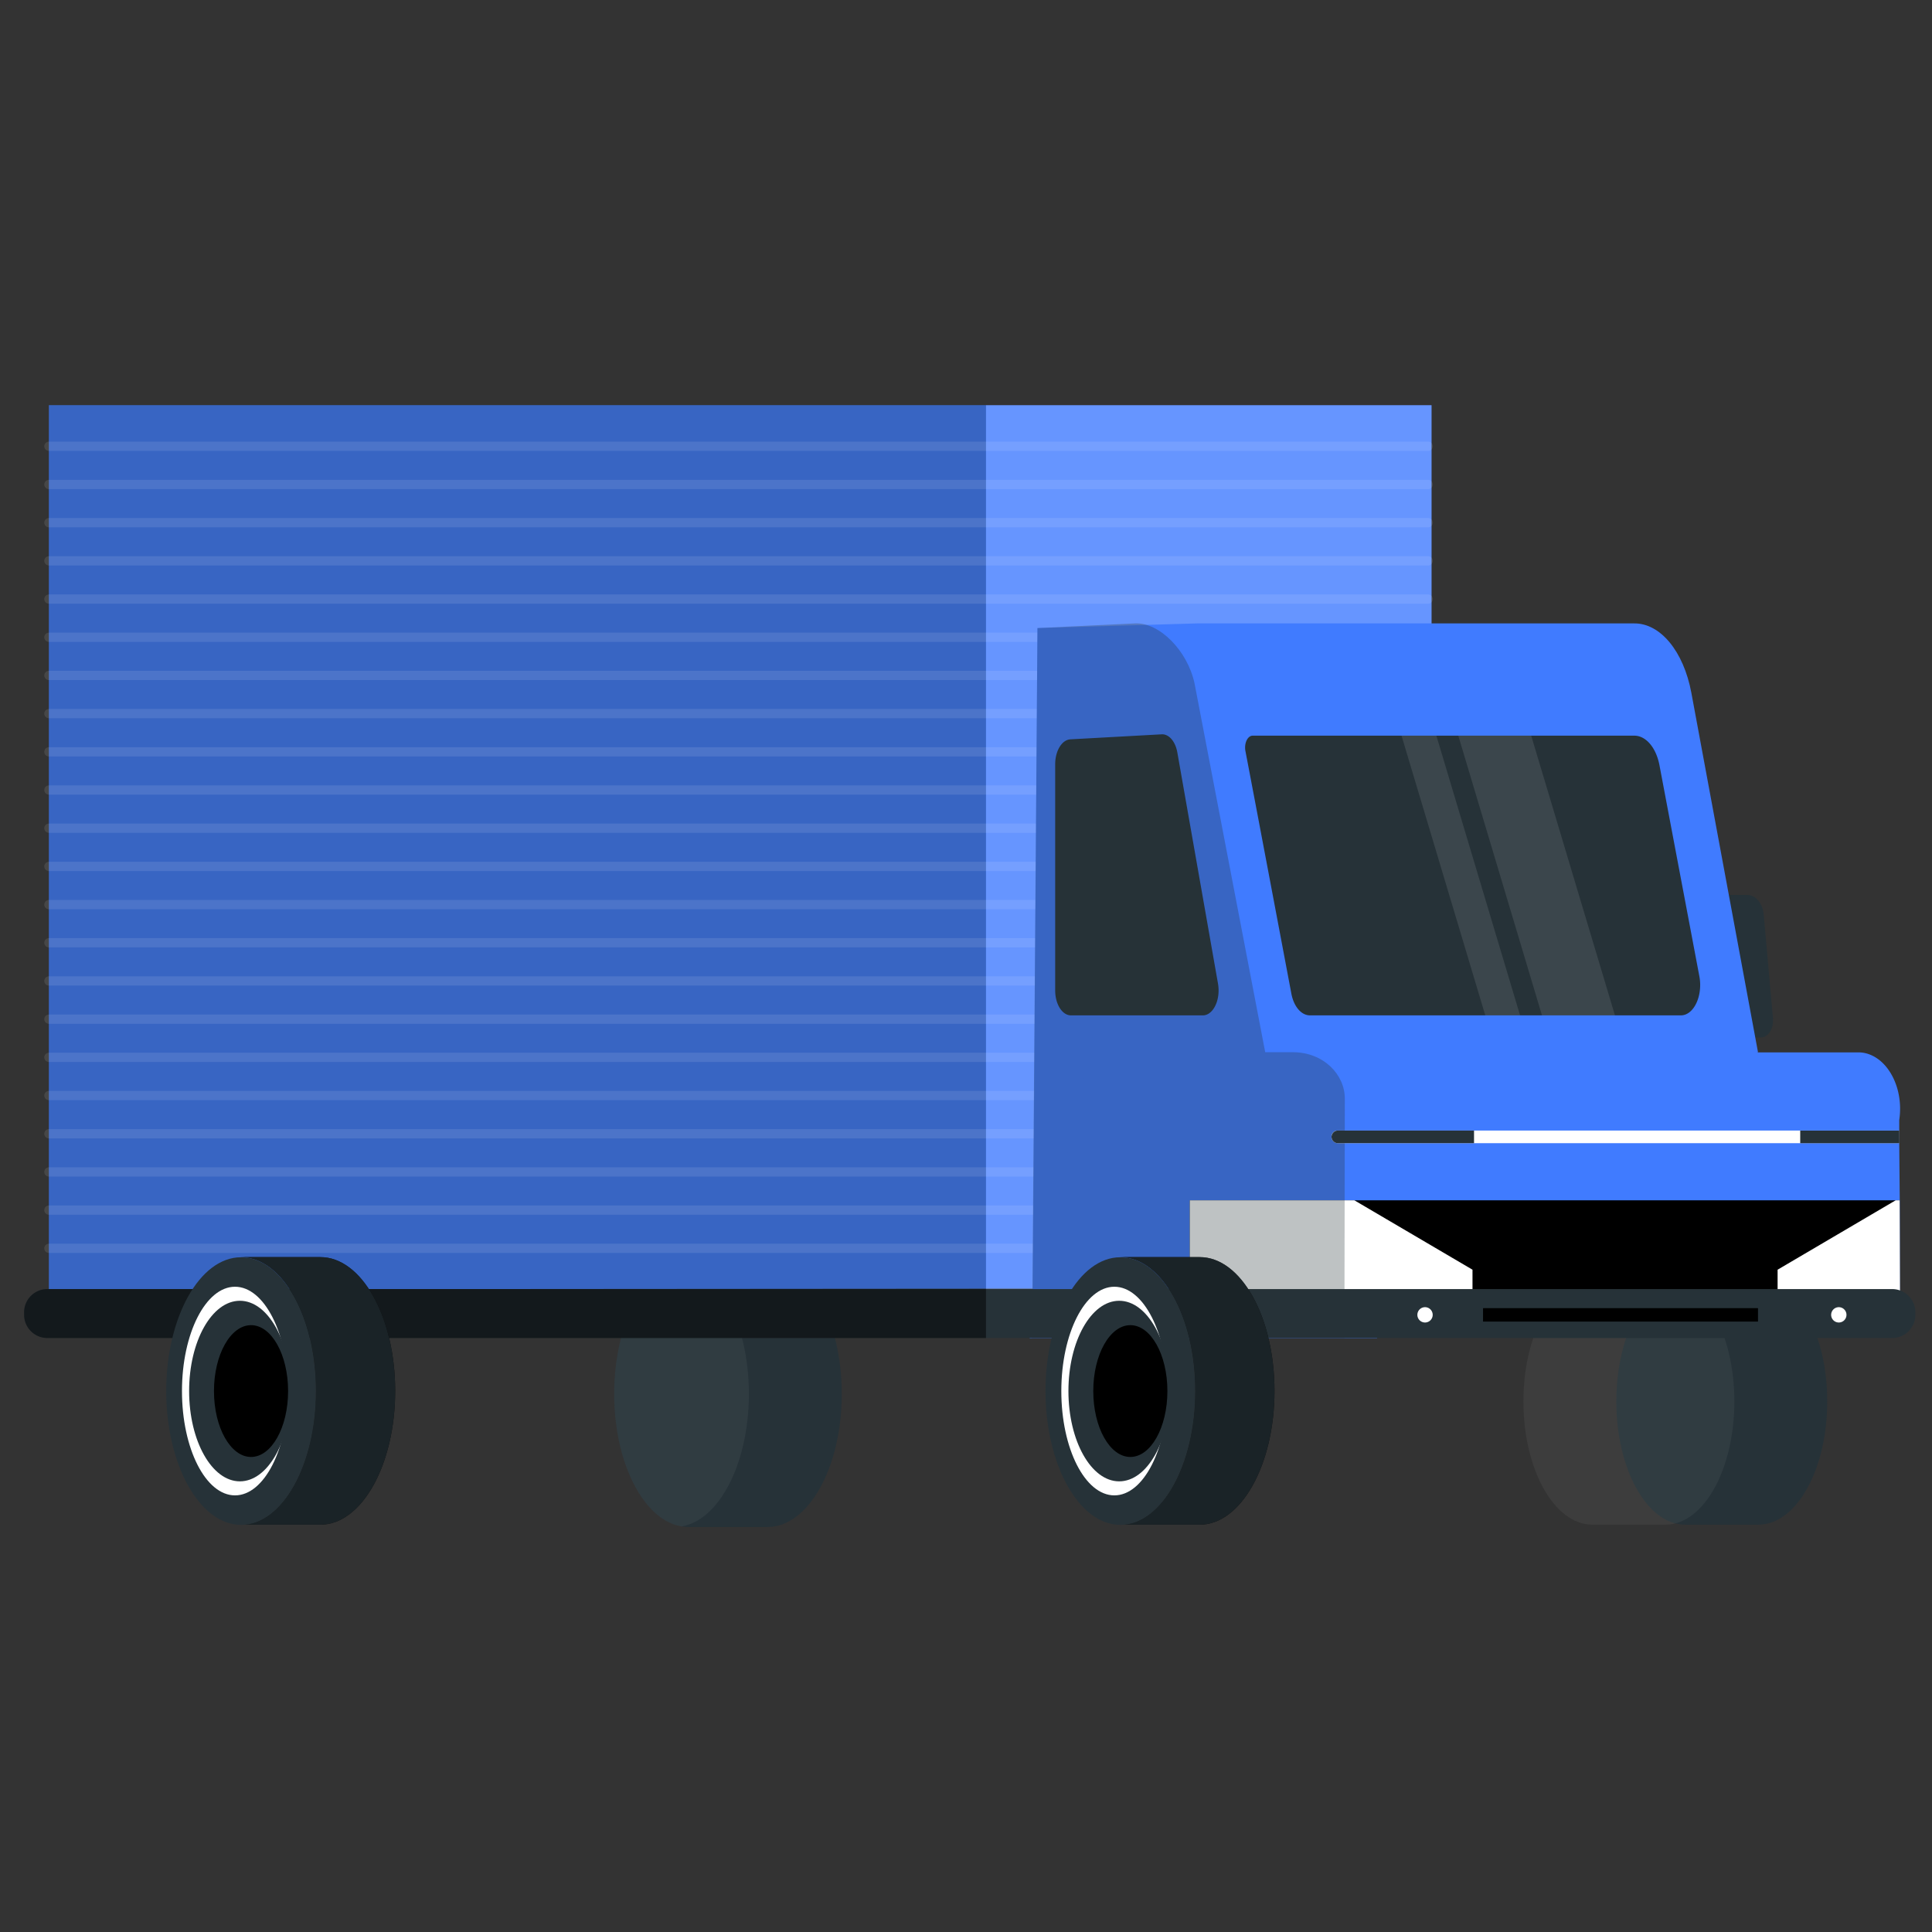 <?xml version="1.0" encoding="UTF-8" standalone="no"?>
<svg
   viewBox="0 0 500 500"
   version="1.1"
   id="svg998"
   sodipodi:docname="Logistics-rafiki.svg"
   inkscape:version="1.2.2 (732a01da63, 2022-12-09)"
   xmlns:inkscape="http://www.inkscape.org/namespaces/inkscape"
   xmlns:sodipodi="http://sodipodi.sourceforge.net/DTD/sodipodi-0.dtd"
   xmlns="http://www.w3.org/2000/svg"
   xmlns:svg="http://www.w3.org/2000/svg">
  <rect x="0" y="0" width="500" height="500" fill="#333333" stroke="none"/>
  <sodipodi:namedview
     id="namedview1000"
     pagecolor="#ffffff"
     bordercolor="#000000"
     borderopacity="0.25"
     inkscape:showpageshadow="2"
     inkscape:pageopacity="0.0"
     inkscape:pagecheckerboard="0"
     inkscape:deskcolor="#d1d1d1"
     showgrid="false"
     inkscape:zoom="0.837"
     inkscape:cx="-76.46356"
     inkscape:cy="186.37993"
     inkscape:window-width="1920"
     inkscape:window-height="1017"
     inkscape:window-x="-8"
     inkscape:window-y="-8"
     inkscape:window-maximized="1"
     inkscape:current-layer="svg998" />
  <defs
     id="defs736">
    <clipPath
       id="freepik--clip-path--inject-19">
      <path
         d="M297.68,348.92h-17c-8.85,0-16,12.83-16,28.66s7.17,28.65,16,28.65h17c8.85,0,16-12.83,16-28.65S306.53,348.92,297.68,348.92Z"
         style="fill:#263238"
         id="path733" />
    </clipPath>
  </defs>
  <g
     id="freepik--Truck--inject-19"
     transform="matrix(-1.202,0,0,1.202,535.995,-93.101)">
    <path
       d="m 297.68,348.92 h -17 c -8.85,0 -16,12.83 -16,28.66 0,15.83 7.17,28.65 16,28.65 h 17 c 8.85,0 16,-12.83 16,-28.65 0,-15.82 -7.15,-28.66 -16,-28.66 z"
       style="fill:#263238"
       id="path873" />
    <g
       clip-path="url(#freepik--clip-path--inject-19)"
       id="g877">
      <path
         d="m 317.68,348.92 h -17 c -8.85,0 -16,12.83 -16,28.66 0,15.83 7.17,28.65 16,28.65 h 17 c 8.85,0 16,-12.83 16,-28.65 0,-15.82 -7.15,-28.66 -16,-28.66 z"
         style="opacity:0.05;fill:#ffffff"
         id="path875" />
    </g>
    <polygon
       points="137.7,164.7 435.39,164.7 435.39,355.06 137.7,354.85 "
       style="fill:#407bff"
       id="polygon879" />
    <rect
       x="233.63"
       y="164.7"
       width="201.76"
       height="190.35"
       style="opacity:0.3;isolation:isolate;fill:#263238"
       id="rect881" />
    <rect
       x="137.7"
       y="164.7"
       width="95.93"
       height="194.11"
       style="opacity:0.2;isolation:isolate;fill:#ffffff"
       id="rect883" />
    <line
       x1="138.42"
       y1="173.54"
       x2="435.39"
       y2="173.54"
       style="opacity:0.1;fill:none;stroke:#ffffff;stroke-width:2px;stroke-linecap:round;stroke-linejoin:round"
       id="line885" />
    <line
       x1="138.42"
       y1="181.77"
       x2="435.39"
       y2="181.77"
       style="opacity:0.1;fill:none;stroke:#ffffff;stroke-width:2px;stroke-linecap:round;stroke-linejoin:round"
       id="line887" />
    <line
       x1="138.42"
       y1="189.99"
       x2="435.39"
       y2="189.99"
       style="opacity:0.1;fill:none;stroke:#ffffff;stroke-width:2px;stroke-linecap:round;stroke-linejoin:round"
       id="line889" />
    <line
       x1="138.42"
       y1="198.21"
       x2="435.39"
       y2="198.21"
       style="opacity:0.1;fill:none;stroke:#ffffff;stroke-width:2px;stroke-linecap:round;stroke-linejoin:round"
       id="line891" />
    <line
       x1="138.42"
       y1="206.44"
       x2="435.39"
       y2="206.44"
       style="opacity:0.1;fill:none;stroke:#ffffff;stroke-width:2px;stroke-linecap:round;stroke-linejoin:round"
       id="line893" />
    <line
       x1="138.42"
       y1="214.66"
       x2="435.39"
       y2="214.66"
       style="opacity:0.1;fill:none;stroke:#ffffff;stroke-width:2px;stroke-linecap:round;stroke-linejoin:round"
       id="line895" />
    <line
       x1="138.42"
       y1="222.88"
       x2="435.39"
       y2="222.88"
       style="opacity:0.1;fill:none;stroke:#ffffff;stroke-width:2px;stroke-linecap:round;stroke-linejoin:round"
       id="line897" />
    <line
       x1="138.42"
       y1="231.1"
       x2="435.39"
       y2="231.1"
       style="opacity:0.1;fill:none;stroke:#ffffff;stroke-width:2px;stroke-linecap:round;stroke-linejoin:round"
       id="line899" />
    <line
       x1="138.42"
       y1="239.33"
       x2="435.39"
       y2="239.33"
       style="opacity:0.1;fill:none;stroke:#ffffff;stroke-width:2px;stroke-linecap:round;stroke-linejoin:round"
       id="line901" />
    <line
       x1="138.42"
       y1="247.55"
       x2="435.39"
       y2="247.55"
       style="opacity:0.1;fill:none;stroke:#ffffff;stroke-width:2px;stroke-linecap:round;stroke-linejoin:round"
       id="line903" />
    <line
       x1="138.42"
       y1="255.77"
       x2="435.39"
       y2="255.77"
       style="opacity:0.1;fill:none;stroke:#ffffff;stroke-width:2px;stroke-linecap:round;stroke-linejoin:round"
       id="line905" />
    <line
       x1="138.42"
       y1="264"
       x2="435.39"
       y2="264"
       style="opacity:0.1;fill:none;stroke:#ffffff;stroke-width:2px;stroke-linecap:round;stroke-linejoin:round"
       id="line907" />
    <line
       x1="138.42"
       y1="272.22"
       x2="435.39"
       y2="272.22"
       style="opacity:0.1;fill:none;stroke:#ffffff;stroke-width:2px;stroke-linecap:round;stroke-linejoin:round"
       id="line909" />
    <line
       x1="138.42"
       y1="280.44"
       x2="435.39"
       y2="280.44"
       style="opacity:0.1;fill:none;stroke:#ffffff;stroke-width:2px;stroke-linecap:round;stroke-linejoin:round"
       id="line911" />
    <line
       x1="138.42"
       y1="288.66"
       x2="435.39"
       y2="288.66"
       style="opacity:0.1;fill:none;stroke:#ffffff;stroke-width:2px;stroke-linecap:round;stroke-linejoin:round"
       id="line913" />
    <line
       x1="138.42"
       y1="296.89"
       x2="435.39"
       y2="296.89"
       style="opacity:0.1;fill:none;stroke:#ffffff;stroke-width:2px;stroke-linecap:round;stroke-linejoin:round"
       id="line915" />
    <line
       x1="138.42"
       y1="305.11"
       x2="435.39"
       y2="305.11"
       style="opacity:0.1;fill:none;stroke:#ffffff;stroke-width:2px;stroke-linecap:round;stroke-linejoin:round"
       id="line917" />
    <line
       x1="138.42"
       y1="313.33"
       x2="435.39"
       y2="313.33"
       style="opacity:0.1;fill:none;stroke:#ffffff;stroke-width:2px;stroke-linecap:round;stroke-linejoin:round"
       id="line919" />
    <line
       x1="138.42"
       y1="321.56"
       x2="435.39"
       y2="321.56"
       style="opacity:0.1;fill:none;stroke:#ffffff;stroke-width:2px;stroke-linecap:round;stroke-linejoin:round"
       id="line921" />
    <line
       x1="138.42"
       y1="329.78"
       x2="435.39"
       y2="329.78"
       style="opacity:0.1;fill:none;stroke:#ffffff;stroke-width:2px;stroke-linecap:round;stroke-linejoin:round"
       id="line923" />
    <line
       x1="138.42"
       y1="338"
       x2="435.39"
       y2="338"
       style="opacity:0.1;fill:none;stroke:#ffffff;stroke-width:2px;stroke-linecap:round;stroke-linejoin:round"
       id="line925" />
    <line
       x1="138.42"
       y1="346.23"
       x2="435.39"
       y2="346.23"
       style="opacity:0.1;fill:none;stroke:#ffffff;stroke-width:2px;stroke-linecap:round;stroke-linejoin:round"
       id="line927" />
    <path
       d="M 83.07,352.66 H 67.34 c -8.2,0 -14.84,11.88 -14.84,26.54 0,14.66 6.64,26.53 14.84,26.53 h 15.73 c 8.2,0 14.84,-11.88 14.84,-26.53 0,-14.65 -6.64,-26.54 -14.84,-26.54 z"
       style="fill:#263238"
       id="path929" />
    <path
       d="M 103.08,352.66 H 87.34 c -8.2,0 -14.84,11.88 -14.84,26.54 0,14.66 6.64,26.53 14.84,26.53 h 15.74 c 8.19,0 14.84,-11.88 14.84,-26.53 0,-14.65 -6.65,-26.54 -14.84,-26.54 z"
       style="opacity:0.05;fill:#ffffff"
       id="path931" />
    <path
       d="m 74.32,300.83 h -7.44 c -1.46,0.05 -2.66,-1.51 -2.69,-3.49 a 3.22,3.22 0 0 1 0,-0.62 l 2,-22.47 c 0.25,-2.31 1.68,-4 3.4,-4.11 h 7.51 c 1.45,0 2.65,1.53 2.68,3.51 q 0,0.3 0,0.6 l -2,22.47 c -0.3,2.28 -1.78,4.05 -3.46,4.11 z"
       style="fill:#263238"
       id="path933" />
    <path
       d="M 81.76,226.61 67.41,304 l 156.23,61.2 -1.09,-152.52 -34.36,-1 H 94.07 c -5.66,-0.05 -10.65,6.03 -12.31,14.93 z"
       style="fill:#407bff"
       id="path935" />
    <path
       d="m 198,239.06 c -5.83,-0.26 -11.06,4.52 -12.77,11.65 l -11.82,49.52 h -22.75 l -1.24,65.33 h 74.83"
       style="fill:#407bff"
       id="path937" />
    <path
       d="m 84,296.07 c -2.29,0 -4.14,-2.94 -4.14,-6.56 a 9.74,9.74 0 0 1 0.18,-1.88 l 8.59,-45.44 c 0.72,-3.77 2.92,-6.35 5.41,-6.34 h 82.18 c 0.89,0 1.62,1.14 1.62,2.56 a 3.74,3.74 0 0 1 -0.07,0.75 c -1.8,9.36 -7.65,40.37 -9.89,52.23 -0.52,2.78 -2.14,4.68 -4,4.68 z"
       style="fill:#263238"
       id="path939" />
    <path
       d="m 159.62,316.21 a 17.21,17.21 0 0 1 -0.17,2.38 l -0.43,2.93 -0.25,1.73 -1.84,12.64 -3,20.55 -0.83,5.71 H 36.81 v -5.71 L 36.89,335.89 37,323.6 v -5 c -1,-6.6 2.19,-13 7.05,-14.33 a 6.52,6.52 0 0 1 1.75,-0.23 h 104.86 c 4.95,-0.04 8.96,5.44 8.96,12.17 z"
       style="fill:#407bff"
       id="path941" />
    <path
       d="m 218.73,242 v 48.71 c 0,2.95 -1.51,5.35 -3.38,5.36 h -28.42 c -1.87,0 -3.38,-2.4 -3.38,-5.36 a 8.57,8.57 0 0 1 0.12,-1.44 l 8.76,-49.8 c 0.42,-2.39 1.82,-4 3.38,-3.91 l 19.66,1.08 c 1.82,0.11 3.26,2.48 3.26,5.36 z"
       style="fill:#263238"
       id="path943" />
    <polygon
       points="98.21,296.07 113.92,296.07 131.94,235.85 116.24,235.85 "
       style="opacity:0.1;isolation:isolate;fill:#ffffff"
       id="polygon945" />
    <polygon
       points="118.64,296.07 126.13,296.07 144.16,235.85 136.66,235.85 "
       style="opacity:0.1;isolation:isolate;fill:#ffffff"
       id="polygon947" />
    <polygon
       points="36.83,356.44 36.91,335.89 189.75,335.89 189.75,356.44 "
       id="polygon949" />
    <polygon
       points="168.45,335.89 154.31,335.89 128.88,350.83 128.88,356.44 189.75,356.44 189.75,335.89 "
       style="fill:#ffffff"
       id="polygon951" />
    <polygon
       points="63.19,356.44 36.83,356.44 36.91,335.89 37.77,335.89 63.19,350.83 "
       style="fill:#ffffff"
       id="polygon953" />
    <path
       d="m 223.71,365.56 -1.16,-152.88 -21,-1 c -5.24,-0.26 -11.29,5.83 -12.82,12.89 L 173.51,304 h -5.93 c -6.66,0 -11.22,4.85 -11.21,10 l 0.09,51.58 h 67.25"
       style="opacity:0.3;isolation:isolate;fill:#263238"
       id="path955" />
    <path
       d="m 159.23,322.24 a 1.35,1.35 0 0 1 -0.46,1 1.31,1.31 0 0 1 -0.9,0.35 H 37 v -2.72 h 120.9 a 1.36,1.36 0 0 1 1.15,0.64 1.38,1.38 0 0 1 0.18,0.73 z"
       style="fill:#ffffff"
       id="path957" />
    <polygon
       points="36.96,323.6 36.97,320.88 58.32,320.88 58.32,323.6 "
       style="fill:#263238"
       id="polygon959" />
    <path
       d="m 159.23,322.24 a 1.35,1.35 0 0 1 -0.46,1 1.31,1.31 0 0 1 -0.9,0.35 h -29.32 v -2.72 h 29.32 a 1.36,1.36 0 0 1 1.15,0.64 1.38,1.38 0 0 1 0.21,0.73 z"
       style="fill:#263238"
       id="path961" />
    <path
       d="m 440.73,360 v 0.54 a 5,5 0 0 1 -5,5 H 38.53 a 5,5 0 0 1 -5,-5 V 360 a 5,5 0 0 1 5,-5 h 397.2 a 5,5 0 0 1 5,5 z"
       style="fill:#263238"
       id="path963" />
    <rect
       x="67.41"
       y="359.11"
       width="59.2"
       height="2.89"
       id="rect965" />
    <path
       d="M 51.66,360.55 A 1.65,1.65 0 1 1 50,358.9 a 1.65,1.65 0 0 1 1.66,1.65 z"
       style="fill:#ffffff"
       id="path967" />
    <path
       d="m 140.75,360.55 a 1.65,1.65 0 1 1 -1.65,-1.65 1.65,1.65 0 0 1 1.65,1.65 z"
       style="fill:#ffffff"
       id="path969" />
    <path
       d="m 188.59,376.93 c 0,-15.91 7.21,-28.81 16.11,-28.81 h -17.09 c -8.89,0 -16.1,12.9 -16.1,28.81 0,15.91 7.21,28.8 16.1,28.8 h 17.09 c -8.9,0.03 -16.11,-12.86 -16.11,-28.8 z"
       id="path971" />
    <path
       d="m 188.59,376.93 c 0,-15.91 7.21,-28.81 16.11,-28.81 h -17.09 c -8.89,0 -16.1,12.9 -16.1,28.81 0,15.91 7.21,28.8 16.1,28.8 h 17.09 c -8.9,0.03 -16.11,-12.86 -16.11,-28.8 z"
       style="opacity:0.7;isolation:isolate;fill:#263238"
       id="path973" />
    <ellipse
       cx="204.7"
       cy="376.96"
       rx="16.11"
       ry="28.81"
       style="fill:#263238"
       id="ellipse975" />
    <ellipse
       cx="205.99"
       cy="376.96"
       rx="11.42"
       ry="22.46"
       style="fill:#ffffff"
       id="ellipse977" />
    <ellipse
       cx="204.95"
       cy="376.96"
       rx="10.93"
       ry="19.44"
       style="fill:#263238"
       id="ellipse979" />
    <ellipse
       cx="202.55"
       cy="376.96"
       rx="7.98"
       ry="14.19"
       id="ellipse981" />
    <path
       d="m 440.73,360 v 0.54 a 5,5 0 0 1 -5,5 H 233.63 V 355 h 202.1 a 5,5 0 0 1 5,5 z"
       style="opacity:0.5"
       id="path983" />
    <path
       d="m 377.92,376.93 c 0,-15.91 7.21,-28.81 16.1,-28.81 h -17.08 c -8.9,0 -16.11,12.9 -16.11,28.81 0,15.91 7.21,28.8 16.11,28.8 H 394 c -8.87,0.03 -16.08,-12.86 -16.08,-28.8 z"
       id="path985" />
    <path
       d="m 377.92,376.93 c 0,-15.91 7.21,-28.81 16.1,-28.81 h -17.08 c -8.9,0 -16.11,12.9 -16.11,28.81 0,15.91 7.21,28.8 16.11,28.8 H 394 c -8.87,0.03 -16.08,-12.86 -16.08,-28.8 z"
       style="opacity:0.7;isolation:isolate;fill:#263238"
       id="path987" />
    <ellipse
       cx="394.02"
       cy="376.96"
       rx="16.11"
       ry="28.81"
       style="fill:#263238"
       id="ellipse989" />
    <ellipse
       cx="395.32"
       cy="376.96"
       rx="11.42"
       ry="22.46"
       style="fill:#ffffff"
       id="ellipse991" />
    <ellipse
       cx="394.27"
       cy="376.96"
       rx="10.93"
       ry="19.44"
       style="fill:#263238"
       id="ellipse993" />
    <ellipse
       cx="391.87"
       cy="376.96"
       rx="7.98"
       ry="14.19"
       id="ellipse995" />
  </g>
</svg>
